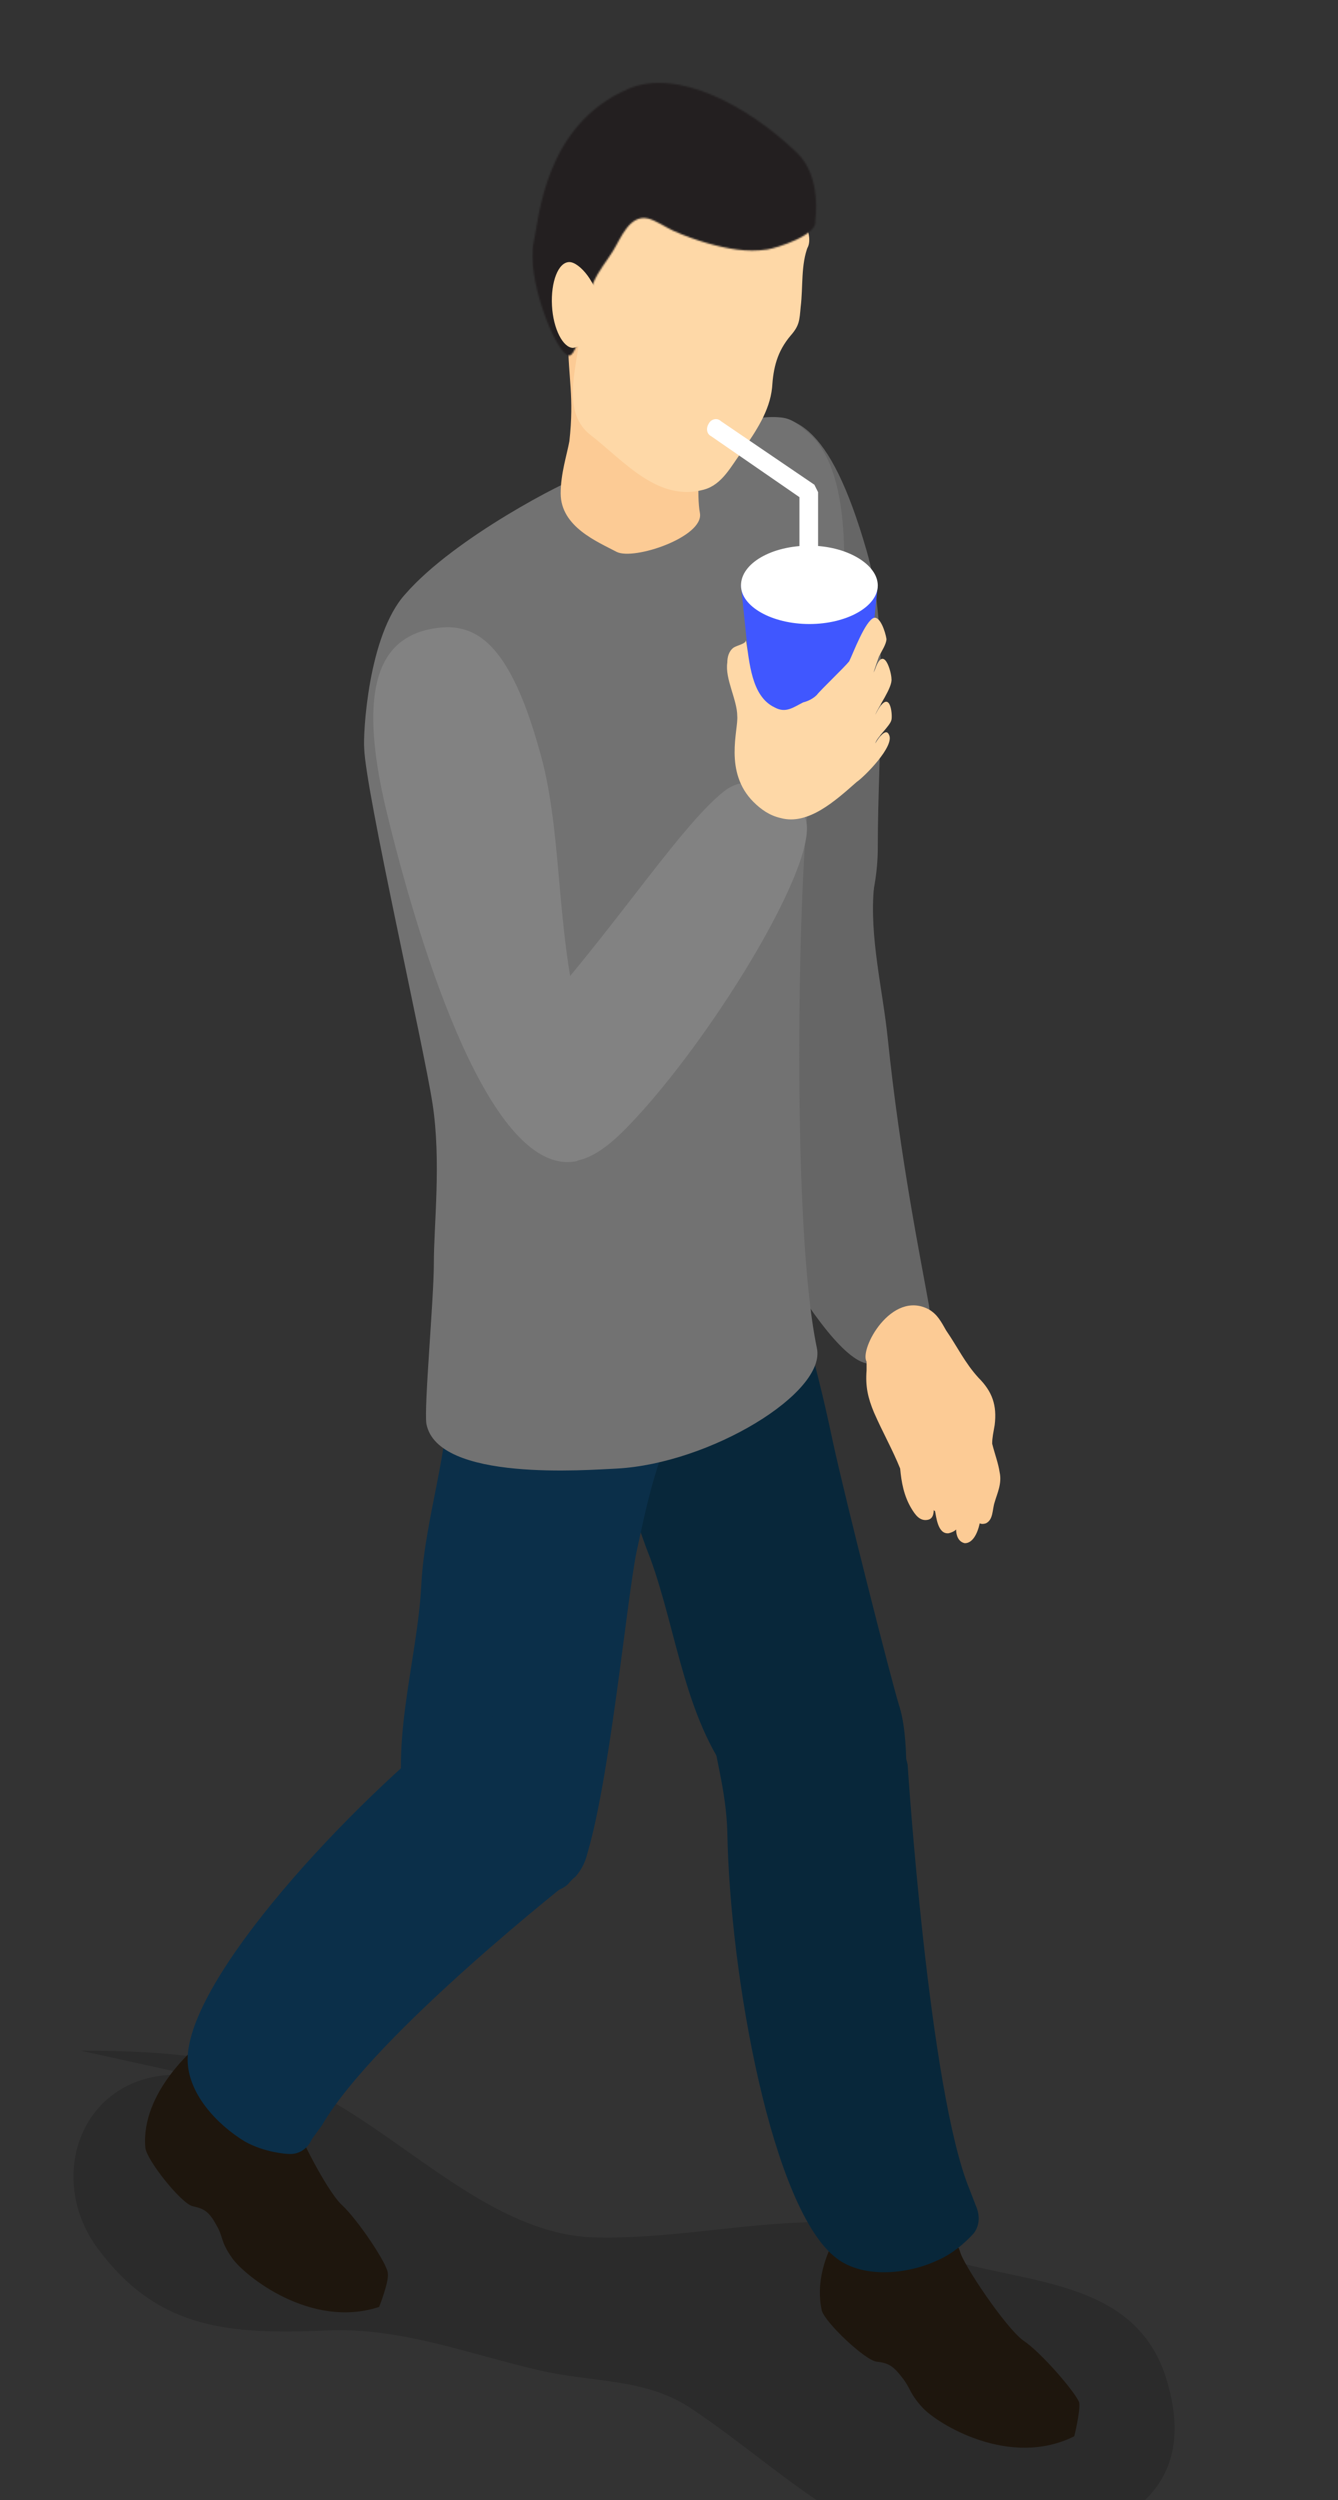 <svg width="856" height="1599" viewBox="0 0 856 1599" fill="none" xmlns="http://www.w3.org/2000/svg">
<rect x="0" y="0" width="856" height="1599" fill="#333333" stroke="none"/>
<g clip-path="url(#clip0_53_2219)">
<path d="M124.013 1327.54C53.209 1319.59 26.16 1392.78 64.347 1440.51C102.533 1490.63 148.675 1493.02 208.342 1490.63C256.075 1488.25 299.831 1505.75 345.178 1516.09C379.386 1524.05 412.005 1520.86 441.44 1539.96C513.04 1587.69 560.773 1648.95 657.035 1630.65C718.293 1619.51 766.822 1593.26 746.933 1524.05C728.635 1458.81 660.218 1461.2 606.916 1445.29C571.116 1434.15 554.409 1419.03 514.631 1421.42C468.489 1423.01 423.938 1432.56 377.796 1430.97C315.742 1427.78 262.44 1371.3 208.342 1341.86C159.018 1315.61 108.898 1311.63 51.618 1311.63L124.013 1327.54Z" fill="black" fill-opacity="0.16"/>
<path d="M550.432 1408.69C550.432 1408.69 517.814 1442.1 525.77 1477.9C528.156 1485.86 553.614 1509.72 560.774 1510.52C567.934 1511.32 571.117 1512.91 576.685 1520.07C583.05 1528.02 581.458 1530.41 590.209 1539.95C599.756 1550.3 645.898 1578.94 687.267 1558.25C687.267 1558.25 691.245 1542.34 690.45 1536.77C688.859 1531.2 666.583 1504.95 654.65 1497C643.512 1489.04 615.667 1447.67 614.076 1439.72C611.689 1431.76 600.552 1425.4 600.552 1425.4C600.552 1425.4 581.458 1393.57 550.432 1408.69Z" fill="#1E160D"/>
<path d="M126.401 1308.45C126.401 1308.45 89.805 1337.88 92.987 1373.68C93.783 1381.64 116.059 1409.48 123.219 1411.08C130.379 1412.67 133.561 1414.26 138.334 1423.01C143.107 1430.96 140.72 1433.35 148.676 1444.49C156.632 1455.63 198.796 1489.84 242.552 1475.52C242.552 1475.52 248.916 1459.6 248.12 1454.04C248.12 1448.47 229.028 1419.83 218.685 1410.28C208.343 1400.73 186.067 1356.18 185.272 1347.43C184.476 1339.48 174.134 1331.52 174.134 1331.52C174.134 1331.52 159.018 1298.11 126.401 1308.45Z" fill="#1E160D"/>
<path d="M375.411 876.461C393.709 915.443 400.074 956.812 415.985 996.59C433.487 1044.32 438.26 1103.19 472.469 1142.97C482.811 1154.91 510.656 1171.61 536.909 1162.86C552.025 1157.29 579.074 1145.36 579.869 1133.43C579.869 1114.33 578.278 1100.01 575.096 1090.47C569.527 1072.17 540.887 959.199 532.932 922.603C526.567 892.372 521.794 874.074 513.043 841.457C513.043 841.457 513.043 803.27 443.829 831.114C375.412 859.754 372.229 870.892 375.411 876.461Z" fill="#08273A"/>
<path d="M465.309 1171.61C464.514 1144.57 457.354 1123.88 453.376 1094.44C449.398 1072.17 569.527 1076.15 580.665 1128.65C580.665 1128.65 594.189 1337.88 620.443 1400.73L624.42 1411.08C624.42 1411.08 629.194 1420.62 622.829 1428.58C622.034 1429.37 612.487 1440.51 598.962 1446.08C579.869 1454.83 552.025 1457.22 535.318 1444.49C493.949 1413.46 466.9 1263.9 465.309 1171.61Z" fill="#08273A"/>
<path d="M287.105 884.417C287.9 927.377 271.989 970.337 269.602 1012.5C267.216 1063.42 247.327 1119.11 261.647 1169.23C266.42 1184.34 284.718 1211.39 312.563 1213.78C328.474 1215.37 355.522 1212.98 363.478 1205.03C365.864 1201.84 371.434 1197.87 374.616 1189.11C389.731 1142.97 400.869 1023.64 407.233 992.612C413.598 963.177 419.167 935.332 433.487 906.692C433.487 906.692 440.647 866.914 366.66 859.754C304.607 854.186 287.105 878.848 287.105 884.417Z" fill="#0B2F49"/>
<path d="M295.855 1097.63C317.335 1080.92 403.255 1159.68 368.251 1200.25C368.251 1200.25 240.166 1300.49 205.957 1359.36L199.593 1368.11C199.593 1368.11 195.615 1378.46 184.477 1377.66C183.681 1377.66 169.361 1376.87 156.632 1369.71C138.335 1358.57 120.037 1338.68 120.037 1317.2C120.037 1265.49 223.459 1154.11 295.855 1097.63Z" fill="#0B2F49"/>
<path d="M456.557 391.173C480.424 474.707 475.651 677.573 505.086 669.618C516.224 666.436 561.571 603.587 561.571 542.329C561.571 477.093 569.526 403.902 554.41 352.191C530.544 269.453 506.677 260.702 477.242 269.453C447.806 277.409 433.486 308.436 456.557 391.173Z" fill="#666666"/>
<path d="M439.055 679.959C465.308 753.946 533.726 881.234 559.184 871.688C568.731 868.506 598.962 858.959 594.188 834.297C589.415 807.248 575.891 741.217 567.935 664.048C564.753 633.021 556.002 598.812 559.184 566.99C560.775 549.488 488.379 609.155 462.922 618.701C437.464 628.248 420.757 627.452 439.055 679.959Z" fill="#666666"/>
<path d="M370.638 305.254C363.478 306.845 291.082 343.44 259.26 380.036C235.393 406.289 232.211 469.934 233.007 478.685C233.802 505.734 271.193 669.618 276.762 706.213C282.331 742.809 277.558 783.382 277.558 808.044C277.558 831.116 271.193 899.534 272.785 910.671C279.945 948.062 376.207 940.107 394.504 939.311C454.171 936.129 528.953 890.783 522.589 862.143C505.086 778.609 511.451 535.169 518.611 505.733C526.566 476.298 563.162 317.983 517.816 277.409C505.882 267.067 503.496 266.271 489.176 267.067C439.056 269.453 379.389 303.663 370.638 305.254Z" fill="#727272"/>
<path d="M248.918 525.621C269.603 609.155 314.154 752.355 368.252 742.809C379.389 741.217 380.981 691.097 373.821 664.844C355.523 601.995 360.296 541.533 347.567 489.026C326.087 405.493 301.425 395.946 271.989 403.106C242.553 411.062 227.438 441.293 248.918 525.621Z" fill="#828282"/>
<path d="M363.476 217.742C363.476 241.609 367.454 253.542 364.272 282.182C362.681 290.933 358.703 302.867 358.703 315.595C358.703 337.075 382.57 346.622 394.503 352.987C405.641 358.556 450.192 343.44 447.805 328.324C445.419 315.595 448.601 297.298 443.828 285.364C439.054 271.84 426.325 264.68 426.325 250.36L363.476 217.742Z" fill="#FCCB95"/>
<path d="M401.663 720.533C456.557 664.048 532.93 538.351 513.041 520.053C505.085 513.689 483.605 490.617 463.716 505.733C432.69 529.6 380.979 613.133 322.903 670.413C310.174 683.142 309.378 701.44 329.267 719.738C349.156 738.035 363.477 760.311 401.663 720.533Z" fill="#828282"/>
<path d="M517.019 157.281C512.246 169.214 513.837 183.534 512.246 196.263C511.45 205.014 511.45 208.196 505.881 214.561C497.13 224.903 494.743 235.245 493.948 247.974C492.357 263.09 483.605 275.819 474.854 288.547C467.694 298.094 462.126 310.028 450.192 313.21C420.757 321.166 399.277 294.912 377.797 278.205C356.317 261.499 372.228 228.085 371.432 205.014C369.841 164.441 396.89 117.503 442.237 115.116C462.126 113.525 493.153 119.89 509.064 133.414C514.633 138.187 522.588 156.485 513.837 161.259L517.019 157.281Z" fill="#FED8A7"/>
<mask id="mask0_53_2219" style="mask-type:luminance" maskUnits="userSpaceOnUse" x="340" y="53" width="183" height="175">
<path d="M402.219 56.721C432.848 43.674 477.638 66.746 509.937 97.772C526.087 113.285 521.552 141.368 521.552 141.368C523.302 150.199 497.129 158.632 490.764 159.587C477.717 161.496 465.625 159.189 453.055 155.688C445.418 153.54 437.542 150.677 430.541 147.494C426.006 145.426 419.244 140.811 414.63 139.777C402.776 136.993 397.287 152.267 392.116 160.621C387.74 167.701 382.967 173.032 379.546 180.987C377.955 184.647 370.238 228.402 363.953 227.448C355.361 226.095 336.268 176.771 341.439 154.734C344.86 140.175 348.042 79.792 402.219 56.721Z" fill="white"/>
</mask>
<g mask="url(#mask0_53_2219)">
<path d="M521.793 43.516V228.085H340.406V43.516H521.793Z" fill="#231F20"/>
<path d="M521.793 228.085V43.516H525.771V228.085H521.793Z" fill="#231F20"/>
</g>
<path d="M353.133 195.466C353.929 210.581 360.293 222.515 366.658 222.515C373.022 221.719 384.16 211.377 383.364 196.261C382.569 181.146 370.636 167.621 364.271 167.621C357.111 167.621 352.338 180.35 353.133 195.466Z" fill="#FED8A7"/>
<path d="M485.194 481.866C484.399 492.209 499.514 500.165 517.812 500.165C536.109 500.96 550.429 492.209 550.429 481.866C550.429 471.524 536.109 462.773 517.812 462.773C499.514 462.773 485.194 471.524 485.194 481.866Z" fill="#4057FF"/>
<path d="M561.568 374.467H474.057L485.195 481.867H550.43L561.568 374.467Z" fill="#4057FF"/>
<path d="M474.057 374.467C474.057 387.992 493.946 399.13 517.812 399.13C541.679 399.13 561.568 387.992 561.568 374.467C561.568 360.943 541.679 349.01 517.812 349.01C493.946 349.01 474.057 360.147 474.057 374.467Z" fill="white"/>
<path d="M517.813 380.036C514.631 380.036 511.449 377.649 511.449 374.467V317.983L454.964 279.001C451.782 277.409 451.782 273.432 453.373 271.045C454.965 267.863 458.942 267.068 461.329 269.454L520.996 310.027L523.382 314.801V374.467C523.382 377.649 520.995 380.036 517.813 380.036Z" fill="white"/>
<path d="M471.67 458.001C471.67 447.659 463.715 434.134 465.306 423.792C465.306 420.61 466.102 416.632 469.284 414.245C471.671 412.654 477.239 411.859 477.239 409.472C479.626 422.997 480.422 445.272 495.537 452.432C502.697 456.41 507.47 452.432 513.835 449.25C517.017 448.454 520.199 446.863 522.586 444.477C524.972 441.295 540.088 426.974 543.27 422.997C545.657 418.223 553.613 396.743 559.182 395.152C563.159 394.357 566.342 403.903 567.137 408.677C567.137 411.859 563.955 416.632 562.363 419.814C556.795 434.93 559.181 433.339 553.613 438.112C555.204 436.521 559.181 430.157 559.977 427.77C565.546 411.859 570.319 430.156 570.319 434.134C571.115 439.703 561.568 452.432 559.977 457.206C569.524 438.112 571.115 457.206 570.319 460.388C569.523 464.366 560.772 471.525 559.977 475.503C559.977 475.503 566.342 464.365 568.728 469.934C572.706 477.094 552.817 496.983 548.044 500.166C534.519 512.099 517.017 528.01 499.515 523.237C492.355 521.645 486.786 517.668 482.013 512.894C462.919 493.801 472.466 466.752 471.67 458.001Z" fill="#FED8A7"/>
<path d="M626.008 881.237C617.257 871.69 612.483 861.348 605.323 851.006C602.141 845.437 599.754 840.664 594.185 837.481C570.319 824.752 549.634 862.939 554.408 870.895C554.408 873.016 554.408 874.873 554.408 876.464C553.612 886.806 555.203 893.966 559.181 903.512C564.75 916.241 571.114 927.379 575.888 939.312C576.683 948.063 578.275 956.815 583.048 964.77C585.435 968.748 588.617 973.521 594.185 971.93C596.572 971.135 597.368 968.748 597.368 965.566C597.368 966.096 597.633 966.361 598.163 966.361C598.959 969.544 599.755 981.477 606.915 980.681C609.036 980.151 610.627 979.355 611.688 978.295C611.688 982.272 613.279 986.25 617.257 987.046C622.03 987.046 625.212 981.477 626.803 974.317C627.864 974.847 629.19 974.847 630.781 974.317C635.555 971.93 634.759 965.566 636.35 960.792C637.941 955.224 641.123 948.859 639.532 941.699C638.737 936.13 636.35 929.766 634.759 923.401C634.759 919.423 635.555 916.241 636.35 911.468C637.941 898.739 634.759 889.988 626.008 881.237Z" fill="#FCCB95"/>
</g>
<defs>
<clipPath id="clip0_53_2219">
<rect width="856" height="1599" fill="white"/>
</clipPath>
</defs>
</svg>
